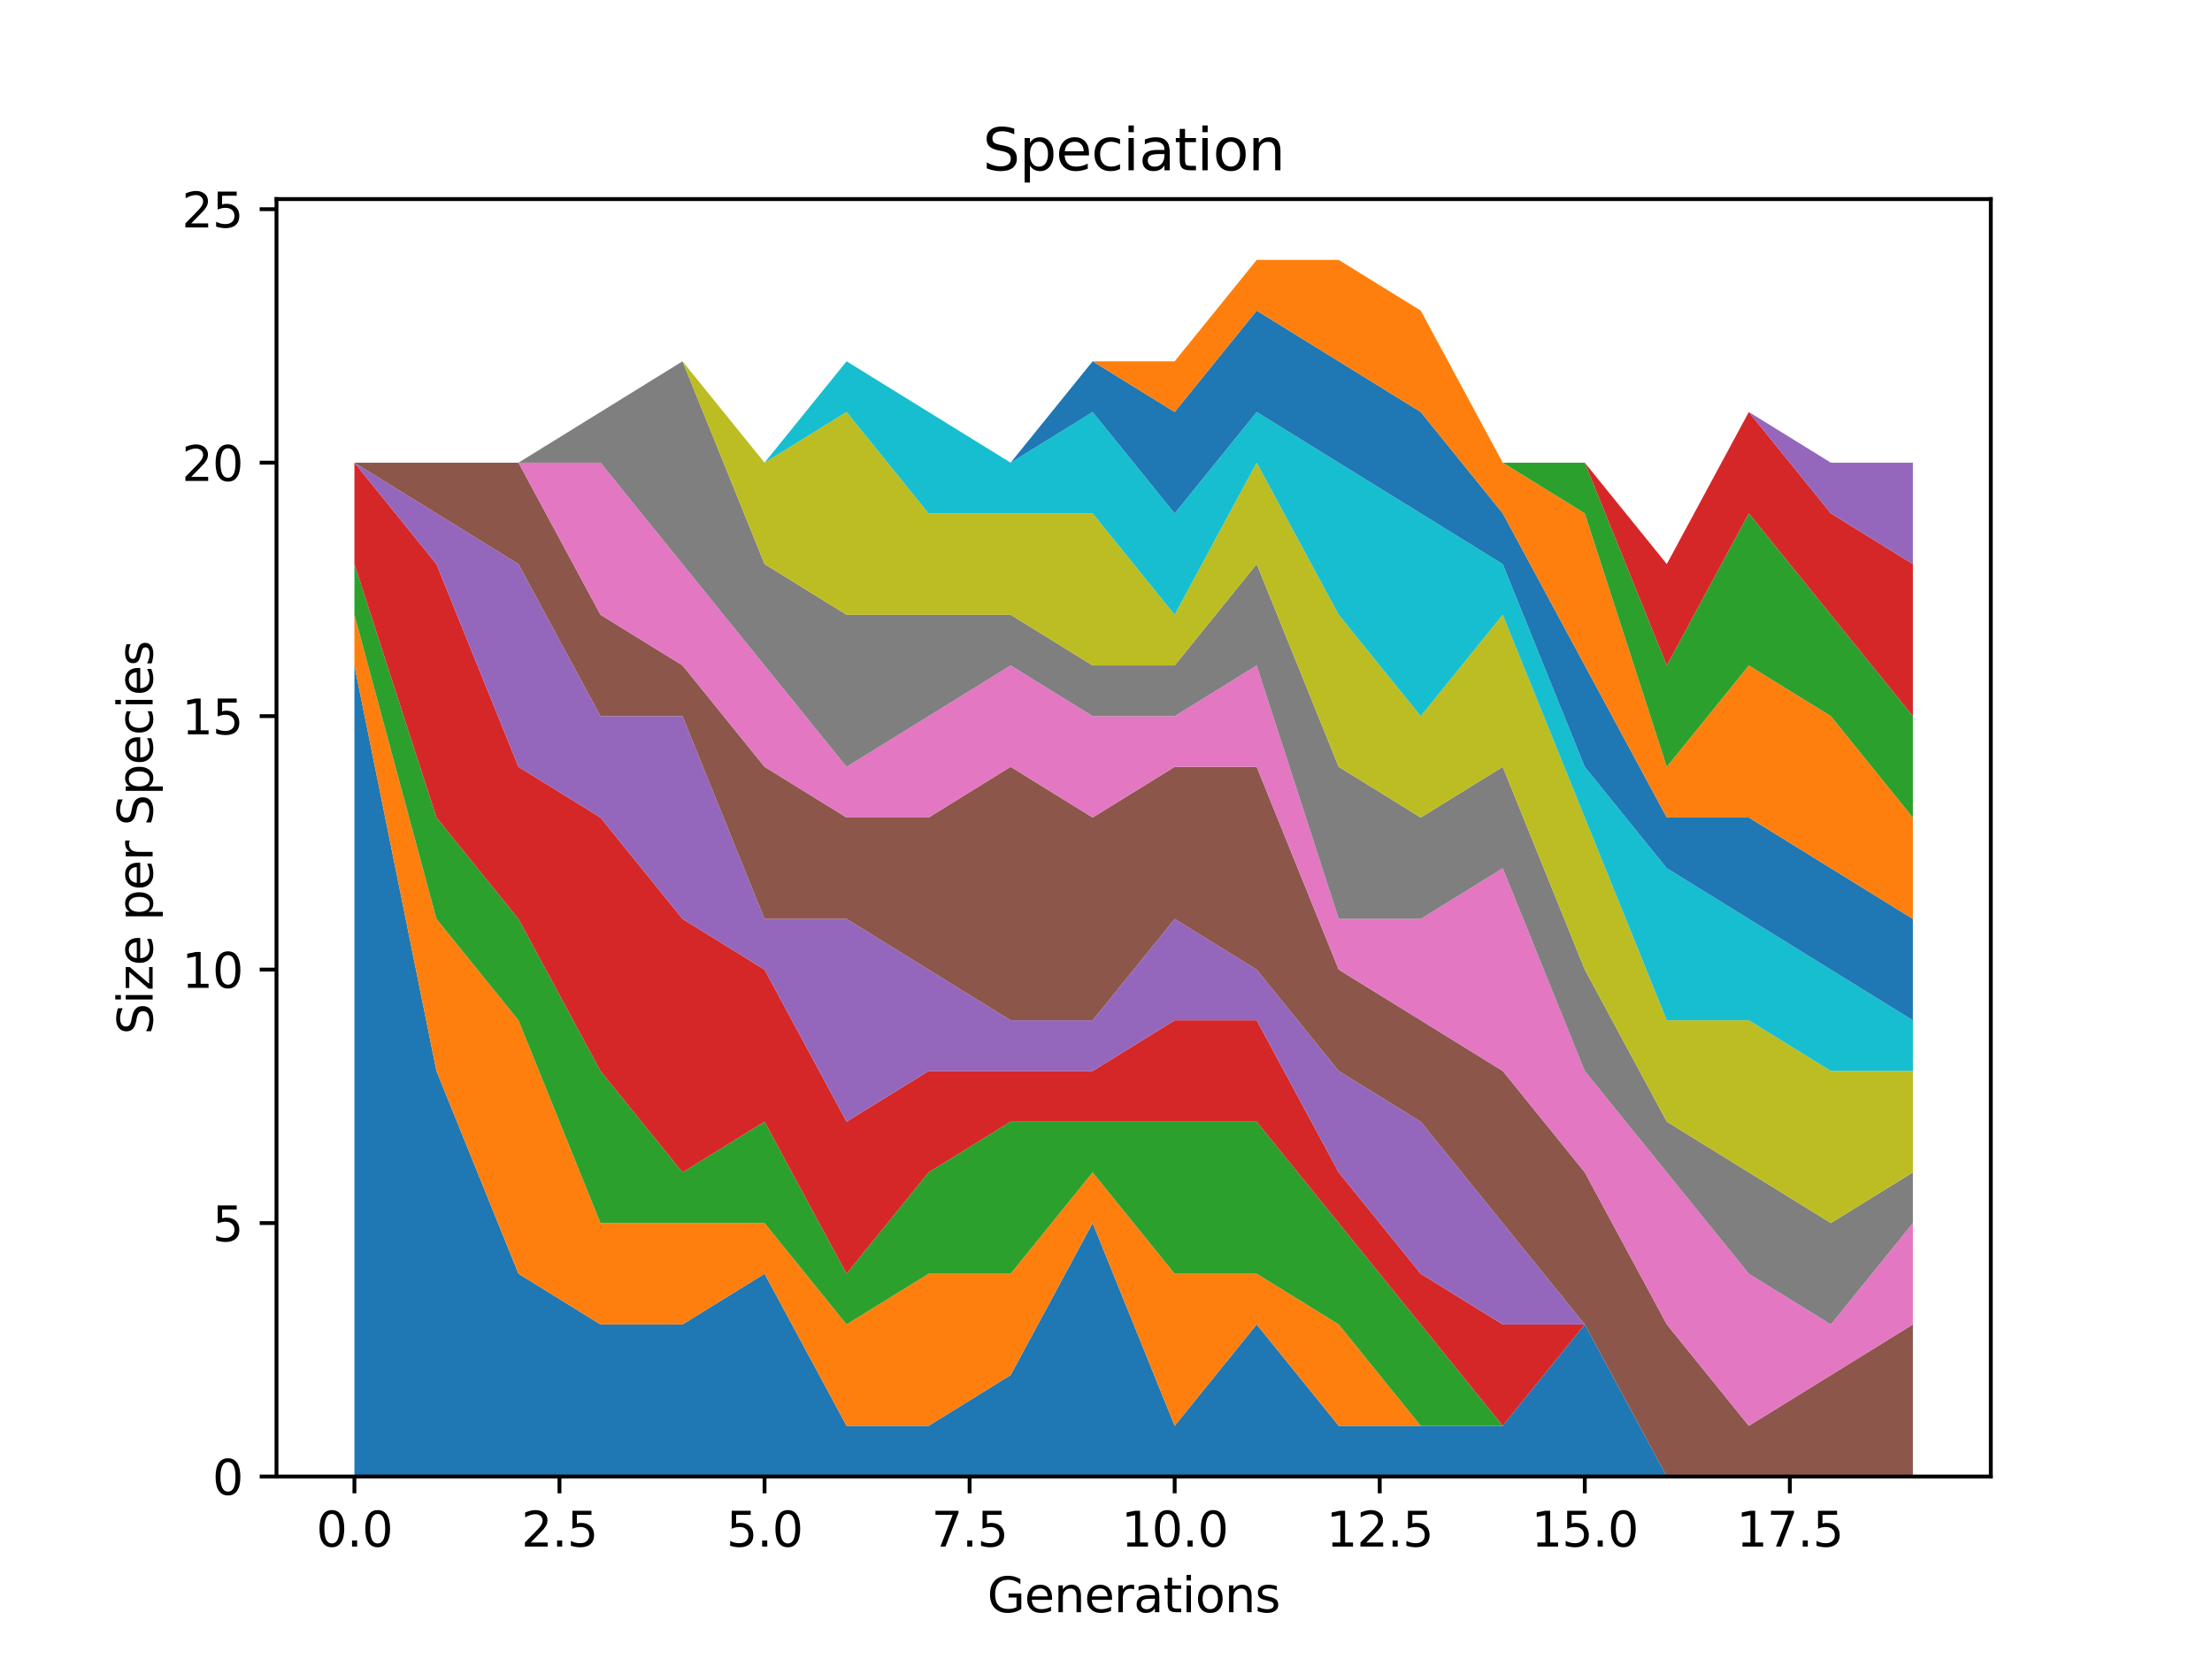 <?xml version="1.0" encoding="utf-8" standalone="no"?>
<!DOCTYPE svg PUBLIC "-//W3C//DTD SVG 1.1//EN"
  "http://www.w3.org/Graphics/SVG/1.1/DTD/svg11.dtd">
<svg xmlns:xlink="http://www.w3.org/1999/xlink" width="460.8pt" height="345.6pt" viewBox="0 0 460.8 345.6" xmlns="http://www.w3.org/2000/svg" version="1.1">
 <defs>
  <style type="text/css">*{stroke-linejoin: round; stroke-linecap: butt}</style>
 </defs>
 <g id="figure_1">
  <g id="patch_1">
   <path d="M 0 345.6 
L 460.8 345.6 
L 460.8 0 
L 0 0 
z
" style="fill: #ffffff"/>
  </g>
  <g id="axes_1">
   <g id="patch_2">
    <path d="M 57.6 307.584 
L 414.72 307.584 
L 414.72 41.472 
L 57.6 41.472 
z
" style="fill: #ffffff"/>
   </g>
   <g id="PolyCollection_1">
    <path d="M 73.833 138.624 
L 73.833 307.584 
L 90.92 307.584 
L 108.007 307.584 
L 125.094 307.584 
L 142.181 307.584 
L 159.268 307.584 
L 176.355 307.584 
L 193.442 307.584 
L 210.529 307.584 
L 227.616 307.584 
L 244.704 307.584 
L 261.791 307.584 
L 278.878 307.584 
L 295.965 307.584 
L 313.052 307.584 
L 330.139 307.584 
L 347.226 307.584 
L 364.313 307.584 
L 381.4 307.584 
L 398.487 307.584 
L 398.487 307.584 
L 398.487 307.584 
L 381.4 307.584 
L 364.313 307.584 
L 347.226 307.584 
L 330.139 275.904 
L 313.052 297.024 
L 295.965 297.024 
L 278.878 297.024 
L 261.791 275.904 
L 244.704 297.024 
L 227.616 254.784 
L 210.529 286.464 
L 193.442 297.024 
L 176.355 297.024 
L 159.268 265.344 
L 142.181 275.904 
L 125.094 275.904 
L 108.007 265.344 
L 90.92 223.104 
L 73.833 138.624 
z
" clip-path="url(#p9ceb836169)" style="fill: #1f77b4"/>
   </g>
   <g id="PolyCollection_2">
    <path d="M 73.833 128.064 
L 73.833 138.624 
L 90.92 223.104 
L 108.007 265.344 
L 125.094 275.904 
L 142.181 275.904 
L 159.268 265.344 
L 176.355 297.024 
L 193.442 297.024 
L 210.529 286.464 
L 227.616 254.784 
L 244.704 297.024 
L 261.791 275.904 
L 278.878 297.024 
L 295.965 297.024 
L 313.052 297.024 
L 330.139 275.904 
L 347.226 307.584 
L 364.313 307.584 
L 381.4 307.584 
L 398.487 307.584 
L 398.487 307.584 
L 398.487 307.584 
L 381.4 307.584 
L 364.313 307.584 
L 347.226 307.584 
L 330.139 275.904 
L 313.052 297.024 
L 295.965 297.024 
L 278.878 275.904 
L 261.791 265.344 
L 244.704 265.344 
L 227.616 244.224 
L 210.529 265.344 
L 193.442 265.344 
L 176.355 275.904 
L 159.268 254.784 
L 142.181 254.784 
L 125.094 254.784 
L 108.007 212.544 
L 90.92 191.424 
L 73.833 128.064 
z
" clip-path="url(#p9ceb836169)" style="fill: #ff7f0e"/>
   </g>
   <g id="PolyCollection_3">
    <path d="M 73.833 117.504 
L 73.833 128.064 
L 90.92 191.424 
L 108.007 212.544 
L 125.094 254.784 
L 142.181 254.784 
L 159.268 254.784 
L 176.355 275.904 
L 193.442 265.344 
L 210.529 265.344 
L 227.616 244.224 
L 244.704 265.344 
L 261.791 265.344 
L 278.878 275.904 
L 295.965 297.024 
L 313.052 297.024 
L 330.139 275.904 
L 347.226 307.584 
L 364.313 307.584 
L 381.4 307.584 
L 398.487 307.584 
L 398.487 307.584 
L 398.487 307.584 
L 381.4 307.584 
L 364.313 307.584 
L 347.226 307.584 
L 330.139 275.904 
L 313.052 297.024 
L 295.965 275.904 
L 278.878 254.784 
L 261.791 233.664 
L 244.704 233.664 
L 227.616 233.664 
L 210.529 233.664 
L 193.442 244.224 
L 176.355 265.344 
L 159.268 233.664 
L 142.181 244.224 
L 125.094 223.104 
L 108.007 191.424 
L 90.92 170.304 
L 73.833 117.504 
z
" clip-path="url(#p9ceb836169)" style="fill: #2ca02c"/>
   </g>
   <g id="PolyCollection_4">
    <path d="M 73.833 96.384 
L 73.833 117.504 
L 90.92 170.304 
L 108.007 191.424 
L 125.094 223.104 
L 142.181 244.224 
L 159.268 233.664 
L 176.355 265.344 
L 193.442 244.224 
L 210.529 233.664 
L 227.616 233.664 
L 244.704 233.664 
L 261.791 233.664 
L 278.878 254.784 
L 295.965 275.904 
L 313.052 297.024 
L 330.139 275.904 
L 347.226 307.584 
L 364.313 307.584 
L 381.4 307.584 
L 398.487 307.584 
L 398.487 307.584 
L 398.487 307.584 
L 381.4 307.584 
L 364.313 307.584 
L 347.226 307.584 
L 330.139 275.904 
L 313.052 275.904 
L 295.965 265.344 
L 278.878 244.224 
L 261.791 212.544 
L 244.704 212.544 
L 227.616 223.104 
L 210.529 223.104 
L 193.442 223.104 
L 176.355 233.664 
L 159.268 201.984 
L 142.181 191.424 
L 125.094 170.304 
L 108.007 159.744 
L 90.92 117.504 
L 73.833 96.384 
z
" clip-path="url(#p9ceb836169)" style="fill: #d62728"/>
   </g>
   <g id="PolyCollection_5">
    <path d="M 73.833 96.384 
L 73.833 96.384 
L 90.92 117.504 
L 108.007 159.744 
L 125.094 170.304 
L 142.181 191.424 
L 159.268 201.984 
L 176.355 233.664 
L 193.442 223.104 
L 210.529 223.104 
L 227.616 223.104 
L 244.704 212.544 
L 261.791 212.544 
L 278.878 244.224 
L 295.965 265.344 
L 313.052 275.904 
L 330.139 275.904 
L 347.226 307.584 
L 364.313 307.584 
L 381.4 307.584 
L 398.487 307.584 
L 398.487 307.584 
L 398.487 307.584 
L 381.4 307.584 
L 364.313 307.584 
L 347.226 307.584 
L 330.139 275.904 
L 313.052 254.784 
L 295.965 233.664 
L 278.878 223.104 
L 261.791 201.984 
L 244.704 191.424 
L 227.616 212.544 
L 210.529 212.544 
L 193.442 201.984 
L 176.355 191.424 
L 159.268 191.424 
L 142.181 149.184 
L 125.094 149.184 
L 108.007 117.504 
L 90.92 106.944 
L 73.833 96.384 
z
" clip-path="url(#p9ceb836169)" style="fill: #9467bd"/>
   </g>
   <g id="PolyCollection_6">
    <path d="M 73.833 96.384 
L 73.833 96.384 
L 90.92 106.944 
L 108.007 117.504 
L 125.094 149.184 
L 142.181 149.184 
L 159.268 191.424 
L 176.355 191.424 
L 193.442 201.984 
L 210.529 212.544 
L 227.616 212.544 
L 244.704 191.424 
L 261.791 201.984 
L 278.878 223.104 
L 295.965 233.664 
L 313.052 254.784 
L 330.139 275.904 
L 347.226 307.584 
L 364.313 307.584 
L 381.4 307.584 
L 398.487 307.584 
L 398.487 275.904 
L 398.487 275.904 
L 381.4 286.464 
L 364.313 297.024 
L 347.226 275.904 
L 330.139 244.224 
L 313.052 223.104 
L 295.965 212.544 
L 278.878 201.984 
L 261.791 159.744 
L 244.704 159.744 
L 227.616 170.304 
L 210.529 159.744 
L 193.442 170.304 
L 176.355 170.304 
L 159.268 159.744 
L 142.181 138.624 
L 125.094 128.064 
L 108.007 96.384 
L 90.92 96.384 
L 73.833 96.384 
z
" clip-path="url(#p9ceb836169)" style="fill: #8c564b"/>
   </g>
   <g id="PolyCollection_7">
    <path d="M 73.833 96.384 
L 73.833 96.384 
L 90.92 96.384 
L 108.007 96.384 
L 125.094 128.064 
L 142.181 138.624 
L 159.268 159.744 
L 176.355 170.304 
L 193.442 170.304 
L 210.529 159.744 
L 227.616 170.304 
L 244.704 159.744 
L 261.791 159.744 
L 278.878 201.984 
L 295.965 212.544 
L 313.052 223.104 
L 330.139 244.224 
L 347.226 275.904 
L 364.313 297.024 
L 381.4 286.464 
L 398.487 275.904 
L 398.487 254.784 
L 398.487 254.784 
L 381.4 275.904 
L 364.313 265.344 
L 347.226 244.224 
L 330.139 223.104 
L 313.052 180.864 
L 295.965 191.424 
L 278.878 191.424 
L 261.791 138.624 
L 244.704 149.184 
L 227.616 149.184 
L 210.529 138.624 
L 193.442 149.184 
L 176.355 159.744 
L 159.268 138.624 
L 142.181 117.504 
L 125.094 96.384 
L 108.007 96.384 
L 90.92 96.384 
L 73.833 96.384 
z
" clip-path="url(#p9ceb836169)" style="fill: #e377c2"/>
   </g>
   <g id="PolyCollection_8">
    <path d="M 73.833 96.384 
L 73.833 96.384 
L 90.92 96.384 
L 108.007 96.384 
L 125.094 96.384 
L 142.181 117.504 
L 159.268 138.624 
L 176.355 159.744 
L 193.442 149.184 
L 210.529 138.624 
L 227.616 149.184 
L 244.704 149.184 
L 261.791 138.624 
L 278.878 191.424 
L 295.965 191.424 
L 313.052 180.864 
L 330.139 223.104 
L 347.226 244.224 
L 364.313 265.344 
L 381.4 275.904 
L 398.487 254.784 
L 398.487 244.224 
L 398.487 244.224 
L 381.4 254.784 
L 364.313 244.224 
L 347.226 233.664 
L 330.139 201.984 
L 313.052 159.744 
L 295.965 170.304 
L 278.878 159.744 
L 261.791 117.504 
L 244.704 138.624 
L 227.616 138.624 
L 210.529 128.064 
L 193.442 128.064 
L 176.355 128.064 
L 159.268 117.504 
L 142.181 75.264 
L 125.094 85.824 
L 108.007 96.384 
L 90.92 96.384 
L 73.833 96.384 
z
" clip-path="url(#p9ceb836169)" style="fill: #7f7f7f"/>
   </g>
   <g id="PolyCollection_9">
    <path d="M 73.833 96.384 
L 73.833 96.384 
L 90.92 96.384 
L 108.007 96.384 
L 125.094 85.824 
L 142.181 75.264 
L 159.268 117.504 
L 176.355 128.064 
L 193.442 128.064 
L 210.529 128.064 
L 227.616 138.624 
L 244.704 138.624 
L 261.791 117.504 
L 278.878 159.744 
L 295.965 170.304 
L 313.052 159.744 
L 330.139 201.984 
L 347.226 233.664 
L 364.313 244.224 
L 381.4 254.784 
L 398.487 244.224 
L 398.487 223.104 
L 398.487 223.104 
L 381.4 223.104 
L 364.313 212.544 
L 347.226 212.544 
L 330.139 170.304 
L 313.052 128.064 
L 295.965 149.184 
L 278.878 128.064 
L 261.791 96.384 
L 244.704 128.064 
L 227.616 106.944 
L 210.529 106.944 
L 193.442 106.944 
L 176.355 85.824 
L 159.268 96.384 
L 142.181 75.264 
L 125.094 85.824 
L 108.007 96.384 
L 90.92 96.384 
L 73.833 96.384 
z
" clip-path="url(#p9ceb836169)" style="fill: #bcbd22"/>
   </g>
   <g id="PolyCollection_10">
    <path d="M 73.833 96.384 
L 73.833 96.384 
L 90.92 96.384 
L 108.007 96.384 
L 125.094 85.824 
L 142.181 75.264 
L 159.268 96.384 
L 176.355 85.824 
L 193.442 106.944 
L 210.529 106.944 
L 227.616 106.944 
L 244.704 128.064 
L 261.791 96.384 
L 278.878 128.064 
L 295.965 149.184 
L 313.052 128.064 
L 330.139 170.304 
L 347.226 212.544 
L 364.313 212.544 
L 381.4 223.104 
L 398.487 223.104 
L 398.487 212.544 
L 398.487 212.544 
L 381.4 201.984 
L 364.313 191.424 
L 347.226 180.864 
L 330.139 159.744 
L 313.052 117.504 
L 295.965 106.944 
L 278.878 96.384 
L 261.791 85.824 
L 244.704 106.944 
L 227.616 85.824 
L 210.529 96.384 
L 193.442 85.824 
L 176.355 75.264 
L 159.268 96.384 
L 142.181 75.264 
L 125.094 85.824 
L 108.007 96.384 
L 90.92 96.384 
L 73.833 96.384 
z
" clip-path="url(#p9ceb836169)" style="fill: #17becf"/>
   </g>
   <g id="PolyCollection_11">
    <path d="M 73.833 96.384 
L 73.833 96.384 
L 90.92 96.384 
L 108.007 96.384 
L 125.094 85.824 
L 142.181 75.264 
L 159.268 96.384 
L 176.355 75.264 
L 193.442 85.824 
L 210.529 96.384 
L 227.616 85.824 
L 244.704 106.944 
L 261.791 85.824 
L 278.878 96.384 
L 295.965 106.944 
L 313.052 117.504 
L 330.139 159.744 
L 347.226 180.864 
L 364.313 191.424 
L 381.4 201.984 
L 398.487 212.544 
L 398.487 191.424 
L 398.487 191.424 
L 381.4 180.864 
L 364.313 170.304 
L 347.226 170.304 
L 330.139 138.624 
L 313.052 106.944 
L 295.965 85.824 
L 278.878 75.264 
L 261.791 64.704 
L 244.704 85.824 
L 227.616 75.264 
L 210.529 96.384 
L 193.442 85.824 
L 176.355 75.264 
L 159.268 96.384 
L 142.181 75.264 
L 125.094 85.824 
L 108.007 96.384 
L 90.92 96.384 
L 73.833 96.384 
z
" clip-path="url(#p9ceb836169)" style="fill: #1f77b4"/>
   </g>
   <g id="PolyCollection_12">
    <path d="M 73.833 96.384 
L 73.833 96.384 
L 90.92 96.384 
L 108.007 96.384 
L 125.094 85.824 
L 142.181 75.264 
L 159.268 96.384 
L 176.355 75.264 
L 193.442 85.824 
L 210.529 96.384 
L 227.616 75.264 
L 244.704 85.824 
L 261.791 64.704 
L 278.878 75.264 
L 295.965 85.824 
L 313.052 106.944 
L 330.139 138.624 
L 347.226 170.304 
L 364.313 170.304 
L 381.4 180.864 
L 398.487 191.424 
L 398.487 170.304 
L 398.487 170.304 
L 381.4 149.184 
L 364.313 138.624 
L 347.226 159.744 
L 330.139 106.944 
L 313.052 96.384 
L 295.965 64.704 
L 278.878 54.144 
L 261.791 54.144 
L 244.704 75.264 
L 227.616 75.264 
L 210.529 96.384 
L 193.442 85.824 
L 176.355 75.264 
L 159.268 96.384 
L 142.181 75.264 
L 125.094 85.824 
L 108.007 96.384 
L 90.92 96.384 
L 73.833 96.384 
z
" clip-path="url(#p9ceb836169)" style="fill: #ff7f0e"/>
   </g>
   <g id="PolyCollection_13">
    <path d="M 73.833 96.384 
L 73.833 96.384 
L 90.92 96.384 
L 108.007 96.384 
L 125.094 85.824 
L 142.181 75.264 
L 159.268 96.384 
L 176.355 75.264 
L 193.442 85.824 
L 210.529 96.384 
L 227.616 75.264 
L 244.704 75.264 
L 261.791 54.144 
L 278.878 54.144 
L 295.965 64.704 
L 313.052 96.384 
L 330.139 106.944 
L 347.226 159.744 
L 364.313 138.624 
L 381.4 149.184 
L 398.487 170.304 
L 398.487 149.184 
L 398.487 149.184 
L 381.4 128.064 
L 364.313 106.944 
L 347.226 138.624 
L 330.139 96.384 
L 313.052 96.384 
L 295.965 64.704 
L 278.878 54.144 
L 261.791 54.144 
L 244.704 75.264 
L 227.616 75.264 
L 210.529 96.384 
L 193.442 85.824 
L 176.355 75.264 
L 159.268 96.384 
L 142.181 75.264 
L 125.094 85.824 
L 108.007 96.384 
L 90.92 96.384 
L 73.833 96.384 
z
" clip-path="url(#p9ceb836169)" style="fill: #2ca02c"/>
   </g>
   <g id="PolyCollection_14">
    <path d="M 73.833 96.384 
L 73.833 96.384 
L 90.92 96.384 
L 108.007 96.384 
L 125.094 85.824 
L 142.181 75.264 
L 159.268 96.384 
L 176.355 75.264 
L 193.442 85.824 
L 210.529 96.384 
L 227.616 75.264 
L 244.704 75.264 
L 261.791 54.144 
L 278.878 54.144 
L 295.965 64.704 
L 313.052 96.384 
L 330.139 96.384 
L 347.226 138.624 
L 364.313 106.944 
L 381.4 128.064 
L 398.487 149.184 
L 398.487 117.504 
L 398.487 117.504 
L 381.4 106.944 
L 364.313 85.824 
L 347.226 117.504 
L 330.139 96.384 
L 313.052 96.384 
L 295.965 64.704 
L 278.878 54.144 
L 261.791 54.144 
L 244.704 75.264 
L 227.616 75.264 
L 210.529 96.384 
L 193.442 85.824 
L 176.355 75.264 
L 159.268 96.384 
L 142.181 75.264 
L 125.094 85.824 
L 108.007 96.384 
L 90.92 96.384 
L 73.833 96.384 
z
" clip-path="url(#p9ceb836169)" style="fill: #d62728"/>
   </g>
   <g id="PolyCollection_15">
    <path d="M 73.833 96.384 
L 73.833 96.384 
L 90.92 96.384 
L 108.007 96.384 
L 125.094 85.824 
L 142.181 75.264 
L 159.268 96.384 
L 176.355 75.264 
L 193.442 85.824 
L 210.529 96.384 
L 227.616 75.264 
L 244.704 75.264 
L 261.791 54.144 
L 278.878 54.144 
L 295.965 64.704 
L 313.052 96.384 
L 330.139 96.384 
L 347.226 117.504 
L 364.313 85.824 
L 381.4 106.944 
L 398.487 117.504 
L 398.487 96.384 
L 398.487 96.384 
L 381.4 96.384 
L 364.313 85.824 
L 347.226 117.504 
L 330.139 96.384 
L 313.052 96.384 
L 295.965 64.704 
L 278.878 54.144 
L 261.791 54.144 
L 244.704 75.264 
L 227.616 75.264 
L 210.529 96.384 
L 193.442 85.824 
L 176.355 75.264 
L 159.268 96.384 
L 142.181 75.264 
L 125.094 85.824 
L 108.007 96.384 
L 90.92 96.384 
L 73.833 96.384 
z
" clip-path="url(#p9ceb836169)" style="fill: #9467bd"/>
   </g>
   <g id="matplotlib.axis_1">
    <g id="xtick_1">
     <g id="line2d_1">
      <defs>
       <path id="m5ce1e42afb" d="M 0 0 
L 0 3.5 
" style="stroke: #000000; stroke-width: 0.8"/>
      </defs>
      <g>
       <use xlink:href="#m5ce1e42afb" x="73.833" y="307.584" style="stroke: #000000; stroke-width: 0.8"/>
      </g>
     </g>
     <g id="text_1">
      <!-- 0.0 -->
      <g transform="translate(65.881 322.182) scale(0.1 -0.1)">
       <defs>
        <path id="DejaVuSans-30" d="M 2034 4250 
Q 1547 4250 1301 3770 
Q 1056 3291 1056 2328 
Q 1056 1369 1301 889 
Q 1547 409 2034 409 
Q 2525 409 2770 889 
Q 3016 1369 3016 2328 
Q 3016 3291 2770 3770 
Q 2525 4250 2034 4250 
z
M 2034 4750 
Q 2819 4750 3233 4129 
Q 3647 3509 3647 2328 
Q 3647 1150 3233 529 
Q 2819 -91 2034 -91 
Q 1250 -91 836 529 
Q 422 1150 422 2328 
Q 422 3509 836 4129 
Q 1250 4750 2034 4750 
z
" transform="scale(0.016)"/>
        <path id="DejaVuSans-2e" d="M 684 794 
L 1344 794 
L 1344 0 
L 684 0 
L 684 794 
z
" transform="scale(0.016)"/>
       </defs>
       <use xlink:href="#DejaVuSans-30"/>
       <use xlink:href="#DejaVuSans-2e" x="63.623"/>
       <use xlink:href="#DejaVuSans-30" x="95.41"/>
      </g>
     </g>
    </g>
    <g id="xtick_2">
     <g id="line2d_2">
      <g>
       <use xlink:href="#m5ce1e42afb" x="116.55" y="307.584" style="stroke: #000000; stroke-width: 0.8"/>
      </g>
     </g>
     <g id="text_2">
      <!-- 2.5 -->
      <g transform="translate(108.599 322.182) scale(0.1 -0.1)">
       <defs>
        <path id="DejaVuSans-32" d="M 1228 531 
L 3431 531 
L 3431 0 
L 469 0 
L 469 531 
Q 828 903 1448 1529 
Q 2069 2156 2228 2338 
Q 2531 2678 2651 2914 
Q 2772 3150 2772 3378 
Q 2772 3750 2511 3984 
Q 2250 4219 1831 4219 
Q 1534 4219 1204 4116 
Q 875 4013 500 3803 
L 500 4441 
Q 881 4594 1212 4672 
Q 1544 4750 1819 4750 
Q 2544 4750 2975 4387 
Q 3406 4025 3406 3419 
Q 3406 3131 3298 2873 
Q 3191 2616 2906 2266 
Q 2828 2175 2409 1742 
Q 1991 1309 1228 531 
z
" transform="scale(0.016)"/>
        <path id="DejaVuSans-35" d="M 691 4666 
L 3169 4666 
L 3169 4134 
L 1269 4134 
L 1269 2991 
Q 1406 3038 1543 3061 
Q 1681 3084 1819 3084 
Q 2600 3084 3056 2656 
Q 3513 2228 3513 1497 
Q 3513 744 3044 326 
Q 2575 -91 1722 -91 
Q 1428 -91 1123 -41 
Q 819 9 494 109 
L 494 744 
Q 775 591 1075 516 
Q 1375 441 1709 441 
Q 2250 441 2565 725 
Q 2881 1009 2881 1497 
Q 2881 1984 2565 2268 
Q 2250 2553 1709 2553 
Q 1456 2553 1204 2497 
Q 953 2441 691 2322 
L 691 4666 
z
" transform="scale(0.016)"/>
       </defs>
       <use xlink:href="#DejaVuSans-32"/>
       <use xlink:href="#DejaVuSans-2e" x="63.623"/>
       <use xlink:href="#DejaVuSans-35" x="95.41"/>
      </g>
     </g>
    </g>
    <g id="xtick_3">
     <g id="line2d_3">
      <g>
       <use xlink:href="#m5ce1e42afb" x="159.268" y="307.584" style="stroke: #000000; stroke-width: 0.8"/>
      </g>
     </g>
     <g id="text_3">
      <!-- 5.0 -->
      <g transform="translate(151.317 322.182) scale(0.1 -0.1)">
       <use xlink:href="#DejaVuSans-35"/>
       <use xlink:href="#DejaVuSans-2e" x="63.623"/>
       <use xlink:href="#DejaVuSans-30" x="95.41"/>
      </g>
     </g>
    </g>
    <g id="xtick_4">
     <g id="line2d_4">
      <g>
       <use xlink:href="#m5ce1e42afb" x="201.986" y="307.584" style="stroke: #000000; stroke-width: 0.8"/>
      </g>
     </g>
     <g id="text_4">
      <!-- 7.5 -->
      <g transform="translate(194.034 322.182) scale(0.1 -0.1)">
       <defs>
        <path id="DejaVuSans-37" d="M 525 4666 
L 3525 4666 
L 3525 4397 
L 1831 0 
L 1172 0 
L 2766 4134 
L 525 4134 
L 525 4666 
z
" transform="scale(0.016)"/>
       </defs>
       <use xlink:href="#DejaVuSans-37"/>
       <use xlink:href="#DejaVuSans-2e" x="63.623"/>
       <use xlink:href="#DejaVuSans-35" x="95.41"/>
      </g>
     </g>
    </g>
    <g id="xtick_5">
     <g id="line2d_5">
      <g>
       <use xlink:href="#m5ce1e42afb" x="244.704" y="307.584" style="stroke: #000000; stroke-width: 0.8"/>
      </g>
     </g>
     <g id="text_5">
      <!-- 10.0 -->
      <g transform="translate(233.571 322.182) scale(0.1 -0.1)">
       <defs>
        <path id="DejaVuSans-31" d="M 794 531 
L 1825 531 
L 1825 4091 
L 703 3866 
L 703 4441 
L 1819 4666 
L 2450 4666 
L 2450 531 
L 3481 531 
L 3481 0 
L 794 0 
L 794 531 
z
" transform="scale(0.016)"/>
       </defs>
       <use xlink:href="#DejaVuSans-31"/>
       <use xlink:href="#DejaVuSans-30" x="63.623"/>
       <use xlink:href="#DejaVuSans-2e" x="127.246"/>
       <use xlink:href="#DejaVuSans-30" x="159.033"/>
      </g>
     </g>
    </g>
    <g id="xtick_6">
     <g id="line2d_6">
      <g>
       <use xlink:href="#m5ce1e42afb" x="287.421" y="307.584" style="stroke: #000000; stroke-width: 0.8"/>
      </g>
     </g>
     <g id="text_6">
      <!-- 12.5 -->
      <g transform="translate(276.288 322.182) scale(0.1 -0.1)">
       <use xlink:href="#DejaVuSans-31"/>
       <use xlink:href="#DejaVuSans-32" x="63.623"/>
       <use xlink:href="#DejaVuSans-2e" x="127.246"/>
       <use xlink:href="#DejaVuSans-35" x="159.033"/>
      </g>
     </g>
    </g>
    <g id="xtick_7">
     <g id="line2d_7">
      <g>
       <use xlink:href="#m5ce1e42afb" x="330.139" y="307.584" style="stroke: #000000; stroke-width: 0.8"/>
      </g>
     </g>
     <g id="text_7">
      <!-- 15.0 -->
      <g transform="translate(319.006 322.182) scale(0.1 -0.1)">
       <use xlink:href="#DejaVuSans-31"/>
       <use xlink:href="#DejaVuSans-35" x="63.623"/>
       <use xlink:href="#DejaVuSans-2e" x="127.246"/>
       <use xlink:href="#DejaVuSans-30" x="159.033"/>
      </g>
     </g>
    </g>
    <g id="xtick_8">
     <g id="line2d_8">
      <g>
       <use xlink:href="#m5ce1e42afb" x="372.857" y="307.584" style="stroke: #000000; stroke-width: 0.8"/>
      </g>
     </g>
     <g id="text_8">
      <!-- 17.5 -->
      <g transform="translate(361.724 322.182) scale(0.1 -0.1)">
       <use xlink:href="#DejaVuSans-31"/>
       <use xlink:href="#DejaVuSans-37" x="63.623"/>
       <use xlink:href="#DejaVuSans-2e" x="127.246"/>
       <use xlink:href="#DejaVuSans-35" x="159.033"/>
      </g>
     </g>
    </g>
    <g id="text_9">
     <!-- Generations -->
     <g transform="translate(205.662 335.861) scale(0.1 -0.1)">
      <defs>
       <path id="DejaVuSans-47" d="M 3809 666 
L 3809 1919 
L 2778 1919 
L 2778 2438 
L 4434 2438 
L 4434 434 
Q 4069 175 3628 42 
Q 3188 -91 2688 -91 
Q 1594 -91 976 548 
Q 359 1188 359 2328 
Q 359 3472 976 4111 
Q 1594 4750 2688 4750 
Q 3144 4750 3555 4637 
Q 3966 4525 4313 4306 
L 4313 3634 
Q 3963 3931 3569 4081 
Q 3175 4231 2741 4231 
Q 1884 4231 1454 3753 
Q 1025 3275 1025 2328 
Q 1025 1384 1454 906 
Q 1884 428 2741 428 
Q 3075 428 3337 486 
Q 3600 544 3809 666 
z
" transform="scale(0.016)"/>
       <path id="DejaVuSans-65" d="M 3597 1894 
L 3597 1613 
L 953 1613 
Q 991 1019 1311 708 
Q 1631 397 2203 397 
Q 2534 397 2845 478 
Q 3156 559 3463 722 
L 3463 178 
Q 3153 47 2828 -22 
Q 2503 -91 2169 -91 
Q 1331 -91 842 396 
Q 353 884 353 1716 
Q 353 2575 817 3079 
Q 1281 3584 2069 3584 
Q 2775 3584 3186 3129 
Q 3597 2675 3597 1894 
z
M 3022 2063 
Q 3016 2534 2758 2815 
Q 2500 3097 2075 3097 
Q 1594 3097 1305 2825 
Q 1016 2553 972 2059 
L 3022 2063 
z
" transform="scale(0.016)"/>
       <path id="DejaVuSans-6e" d="M 3513 2113 
L 3513 0 
L 2938 0 
L 2938 2094 
Q 2938 2591 2744 2837 
Q 2550 3084 2163 3084 
Q 1697 3084 1428 2787 
Q 1159 2491 1159 1978 
L 1159 0 
L 581 0 
L 581 3500 
L 1159 3500 
L 1159 2956 
Q 1366 3272 1645 3428 
Q 1925 3584 2291 3584 
Q 2894 3584 3203 3211 
Q 3513 2838 3513 2113 
z
" transform="scale(0.016)"/>
       <path id="DejaVuSans-72" d="M 2631 2963 
Q 2534 3019 2420 3045 
Q 2306 3072 2169 3072 
Q 1681 3072 1420 2755 
Q 1159 2438 1159 1844 
L 1159 0 
L 581 0 
L 581 3500 
L 1159 3500 
L 1159 2956 
Q 1341 3275 1631 3429 
Q 1922 3584 2338 3584 
Q 2397 3584 2469 3576 
Q 2541 3569 2628 3553 
L 2631 2963 
z
" transform="scale(0.016)"/>
       <path id="DejaVuSans-61" d="M 2194 1759 
Q 1497 1759 1228 1600 
Q 959 1441 959 1056 
Q 959 750 1161 570 
Q 1363 391 1709 391 
Q 2188 391 2477 730 
Q 2766 1069 2766 1631 
L 2766 1759 
L 2194 1759 
z
M 3341 1997 
L 3341 0 
L 2766 0 
L 2766 531 
Q 2569 213 2275 61 
Q 1981 -91 1556 -91 
Q 1019 -91 701 211 
Q 384 513 384 1019 
Q 384 1609 779 1909 
Q 1175 2209 1959 2209 
L 2766 2209 
L 2766 2266 
Q 2766 2663 2505 2880 
Q 2244 3097 1772 3097 
Q 1472 3097 1187 3025 
Q 903 2953 641 2809 
L 641 3341 
Q 956 3463 1253 3523 
Q 1550 3584 1831 3584 
Q 2591 3584 2966 3190 
Q 3341 2797 3341 1997 
z
" transform="scale(0.016)"/>
       <path id="DejaVuSans-74" d="M 1172 4494 
L 1172 3500 
L 2356 3500 
L 2356 3053 
L 1172 3053 
L 1172 1153 
Q 1172 725 1289 603 
Q 1406 481 1766 481 
L 2356 481 
L 2356 0 
L 1766 0 
Q 1100 0 847 248 
Q 594 497 594 1153 
L 594 3053 
L 172 3053 
L 172 3500 
L 594 3500 
L 594 4494 
L 1172 4494 
z
" transform="scale(0.016)"/>
       <path id="DejaVuSans-69" d="M 603 3500 
L 1178 3500 
L 1178 0 
L 603 0 
L 603 3500 
z
M 603 4863 
L 1178 4863 
L 1178 4134 
L 603 4134 
L 603 4863 
z
" transform="scale(0.016)"/>
       <path id="DejaVuSans-6f" d="M 1959 3097 
Q 1497 3097 1228 2736 
Q 959 2375 959 1747 
Q 959 1119 1226 758 
Q 1494 397 1959 397 
Q 2419 397 2687 759 
Q 2956 1122 2956 1747 
Q 2956 2369 2687 2733 
Q 2419 3097 1959 3097 
z
M 1959 3584 
Q 2709 3584 3137 3096 
Q 3566 2609 3566 1747 
Q 3566 888 3137 398 
Q 2709 -91 1959 -91 
Q 1206 -91 779 398 
Q 353 888 353 1747 
Q 353 2609 779 3096 
Q 1206 3584 1959 3584 
z
" transform="scale(0.016)"/>
       <path id="DejaVuSans-73" d="M 2834 3397 
L 2834 2853 
Q 2591 2978 2328 3040 
Q 2066 3103 1784 3103 
Q 1356 3103 1142 2972 
Q 928 2841 928 2578 
Q 928 2378 1081 2264 
Q 1234 2150 1697 2047 
L 1894 2003 
Q 2506 1872 2764 1633 
Q 3022 1394 3022 966 
Q 3022 478 2636 193 
Q 2250 -91 1575 -91 
Q 1294 -91 989 -36 
Q 684 19 347 128 
L 347 722 
Q 666 556 975 473 
Q 1284 391 1588 391 
Q 1994 391 2212 530 
Q 2431 669 2431 922 
Q 2431 1156 2273 1281 
Q 2116 1406 1581 1522 
L 1381 1569 
Q 847 1681 609 1914 
Q 372 2147 372 2553 
Q 372 3047 722 3315 
Q 1072 3584 1716 3584 
Q 2034 3584 2315 3537 
Q 2597 3491 2834 3397 
z
" transform="scale(0.016)"/>
      </defs>
      <use xlink:href="#DejaVuSans-47"/>
      <use xlink:href="#DejaVuSans-65" x="77.49"/>
      <use xlink:href="#DejaVuSans-6e" x="139.014"/>
      <use xlink:href="#DejaVuSans-65" x="202.393"/>
      <use xlink:href="#DejaVuSans-72" x="263.916"/>
      <use xlink:href="#DejaVuSans-61" x="305.029"/>
      <use xlink:href="#DejaVuSans-74" x="366.309"/>
      <use xlink:href="#DejaVuSans-69" x="405.518"/>
      <use xlink:href="#DejaVuSans-6f" x="433.301"/>
      <use xlink:href="#DejaVuSans-6e" x="494.482"/>
      <use xlink:href="#DejaVuSans-73" x="557.861"/>
     </g>
    </g>
   </g>
   <g id="matplotlib.axis_2">
    <g id="ytick_1">
     <g id="line2d_9">
      <defs>
       <path id="m7673d5b648" d="M 0 0 
L -3.5 0 
" style="stroke: #000000; stroke-width: 0.8"/>
      </defs>
      <g>
       <use xlink:href="#m7673d5b648" x="57.6" y="307.584" style="stroke: #000000; stroke-width: 0.8"/>
      </g>
     </g>
     <g id="text_10">
      <!-- 0 -->
      <g transform="translate(44.237 311.383) scale(0.1 -0.1)">
       <use xlink:href="#DejaVuSans-30"/>
      </g>
     </g>
    </g>
    <g id="ytick_2">
     <g id="line2d_10">
      <g>
       <use xlink:href="#m7673d5b648" x="57.6" y="254.784" style="stroke: #000000; stroke-width: 0.8"/>
      </g>
     </g>
     <g id="text_11">
      <!-- 5 -->
      <g transform="translate(44.237 258.583) scale(0.1 -0.1)">
       <use xlink:href="#DejaVuSans-35"/>
      </g>
     </g>
    </g>
    <g id="ytick_3">
     <g id="line2d_11">
      <g>
       <use xlink:href="#m7673d5b648" x="57.6" y="201.984" style="stroke: #000000; stroke-width: 0.8"/>
      </g>
     </g>
     <g id="text_12">
      <!-- 10 -->
      <g transform="translate(37.875 205.783) scale(0.1 -0.1)">
       <use xlink:href="#DejaVuSans-31"/>
       <use xlink:href="#DejaVuSans-30" x="63.623"/>
      </g>
     </g>
    </g>
    <g id="ytick_4">
     <g id="line2d_12">
      <g>
       <use xlink:href="#m7673d5b648" x="57.6" y="149.184" style="stroke: #000000; stroke-width: 0.8"/>
      </g>
     </g>
     <g id="text_13">
      <!-- 15 -->
      <g transform="translate(37.875 152.983) scale(0.1 -0.1)">
       <use xlink:href="#DejaVuSans-31"/>
       <use xlink:href="#DejaVuSans-35" x="63.623"/>
      </g>
     </g>
    </g>
    <g id="ytick_5">
     <g id="line2d_13">
      <g>
       <use xlink:href="#m7673d5b648" x="57.6" y="96.384" style="stroke: #000000; stroke-width: 0.8"/>
      </g>
     </g>
     <g id="text_14">
      <!-- 20 -->
      <g transform="translate(37.875 100.183) scale(0.1 -0.1)">
       <use xlink:href="#DejaVuSans-32"/>
       <use xlink:href="#DejaVuSans-30" x="63.623"/>
      </g>
     </g>
    </g>
    <g id="ytick_6">
     <g id="line2d_14">
      <g>
       <use xlink:href="#m7673d5b648" x="57.6" y="43.584" style="stroke: #000000; stroke-width: 0.8"/>
      </g>
     </g>
     <g id="text_15">
      <!-- 25 -->
      <g transform="translate(37.875 47.383) scale(0.1 -0.1)">
       <use xlink:href="#DejaVuSans-32"/>
       <use xlink:href="#DejaVuSans-35" x="63.623"/>
      </g>
     </g>
    </g>
    <g id="text_16">
     <!-- Size per Species -->
     <g transform="translate(31.795 215.521) rotate(-90) scale(0.1 -0.1)">
      <defs>
       <path id="DejaVuSans-53" d="M 3425 4513 
L 3425 3897 
Q 3066 4069 2747 4153 
Q 2428 4238 2131 4238 
Q 1616 4238 1336 4038 
Q 1056 3838 1056 3469 
Q 1056 3159 1242 3001 
Q 1428 2844 1947 2747 
L 2328 2669 
Q 3034 2534 3370 2195 
Q 3706 1856 3706 1288 
Q 3706 609 3251 259 
Q 2797 -91 1919 -91 
Q 1588 -91 1214 -16 
Q 841 59 441 206 
L 441 856 
Q 825 641 1194 531 
Q 1563 422 1919 422 
Q 2459 422 2753 634 
Q 3047 847 3047 1241 
Q 3047 1584 2836 1778 
Q 2625 1972 2144 2069 
L 1759 2144 
Q 1053 2284 737 2584 
Q 422 2884 422 3419 
Q 422 4038 858 4394 
Q 1294 4750 2059 4750 
Q 2388 4750 2728 4690 
Q 3069 4631 3425 4513 
z
" transform="scale(0.016)"/>
       <path id="DejaVuSans-7a" d="M 353 3500 
L 3084 3500 
L 3084 2975 
L 922 459 
L 3084 459 
L 3084 0 
L 275 0 
L 275 525 
L 2438 3041 
L 353 3041 
L 353 3500 
z
" transform="scale(0.016)"/>
       <path id="DejaVuSans-20" transform="scale(0.016)"/>
       <path id="DejaVuSans-70" d="M 1159 525 
L 1159 -1331 
L 581 -1331 
L 581 3500 
L 1159 3500 
L 1159 2969 
Q 1341 3281 1617 3432 
Q 1894 3584 2278 3584 
Q 2916 3584 3314 3078 
Q 3713 2572 3713 1747 
Q 3713 922 3314 415 
Q 2916 -91 2278 -91 
Q 1894 -91 1617 61 
Q 1341 213 1159 525 
z
M 3116 1747 
Q 3116 2381 2855 2742 
Q 2594 3103 2138 3103 
Q 1681 3103 1420 2742 
Q 1159 2381 1159 1747 
Q 1159 1113 1420 752 
Q 1681 391 2138 391 
Q 2594 391 2855 752 
Q 3116 1113 3116 1747 
z
" transform="scale(0.016)"/>
       <path id="DejaVuSans-63" d="M 3122 3366 
L 3122 2828 
Q 2878 2963 2633 3030 
Q 2388 3097 2138 3097 
Q 1578 3097 1268 2742 
Q 959 2388 959 1747 
Q 959 1106 1268 751 
Q 1578 397 2138 397 
Q 2388 397 2633 464 
Q 2878 531 3122 666 
L 3122 134 
Q 2881 22 2623 -34 
Q 2366 -91 2075 -91 
Q 1284 -91 818 406 
Q 353 903 353 1747 
Q 353 2603 823 3093 
Q 1294 3584 2113 3584 
Q 2378 3584 2631 3529 
Q 2884 3475 3122 3366 
z
" transform="scale(0.016)"/>
      </defs>
      <use xlink:href="#DejaVuSans-53"/>
      <use xlink:href="#DejaVuSans-69" x="63.477"/>
      <use xlink:href="#DejaVuSans-7a" x="91.26"/>
      <use xlink:href="#DejaVuSans-65" x="143.75"/>
      <use xlink:href="#DejaVuSans-20" x="205.273"/>
      <use xlink:href="#DejaVuSans-70" x="237.061"/>
      <use xlink:href="#DejaVuSans-65" x="300.537"/>
      <use xlink:href="#DejaVuSans-72" x="362.061"/>
      <use xlink:href="#DejaVuSans-20" x="403.174"/>
      <use xlink:href="#DejaVuSans-53" x="434.961"/>
      <use xlink:href="#DejaVuSans-70" x="498.438"/>
      <use xlink:href="#DejaVuSans-65" x="561.914"/>
      <use xlink:href="#DejaVuSans-63" x="623.438"/>
      <use xlink:href="#DejaVuSans-69" x="678.418"/>
      <use xlink:href="#DejaVuSans-65" x="706.201"/>
      <use xlink:href="#DejaVuSans-73" x="767.725"/>
     </g>
    </g>
   </g>
   <g id="patch_3">
    <path d="M 57.6 307.584 
L 57.6 41.472 
" style="fill: none; stroke: #000000; stroke-width: 0.8; stroke-linejoin: miter; stroke-linecap: square"/>
   </g>
   <g id="patch_4">
    <path d="M 414.72 307.584 
L 414.72 41.472 
" style="fill: none; stroke: #000000; stroke-width: 0.8; stroke-linejoin: miter; stroke-linecap: square"/>
   </g>
   <g id="patch_5">
    <path d="M 57.6 307.584 
L 414.72 307.584 
" style="fill: none; stroke: #000000; stroke-width: 0.8; stroke-linejoin: miter; stroke-linecap: square"/>
   </g>
   <g id="patch_6">
    <path d="M 57.6 41.472 
L 414.72 41.472 
" style="fill: none; stroke: #000000; stroke-width: 0.8; stroke-linejoin: miter; stroke-linecap: square"/>
   </g>
   <g id="text_17">
    <!-- Speciation -->
    <g transform="translate(204.714 35.472) scale(0.12 -0.12)">
     <use xlink:href="#DejaVuSans-53"/>
     <use xlink:href="#DejaVuSans-70" x="63.477"/>
     <use xlink:href="#DejaVuSans-65" x="126.953"/>
     <use xlink:href="#DejaVuSans-63" x="188.477"/>
     <use xlink:href="#DejaVuSans-69" x="243.457"/>
     <use xlink:href="#DejaVuSans-61" x="271.24"/>
     <use xlink:href="#DejaVuSans-74" x="332.52"/>
     <use xlink:href="#DejaVuSans-69" x="371.729"/>
     <use xlink:href="#DejaVuSans-6f" x="399.512"/>
     <use xlink:href="#DejaVuSans-6e" x="460.693"/>
    </g>
   </g>
  </g>
 </g>
 <defs>
  <clipPath id="p9ceb836169">
   <rect x="57.6" y="41.472" width="357.12" height="266.112"/>
  </clipPath>
 </defs>
</svg>
